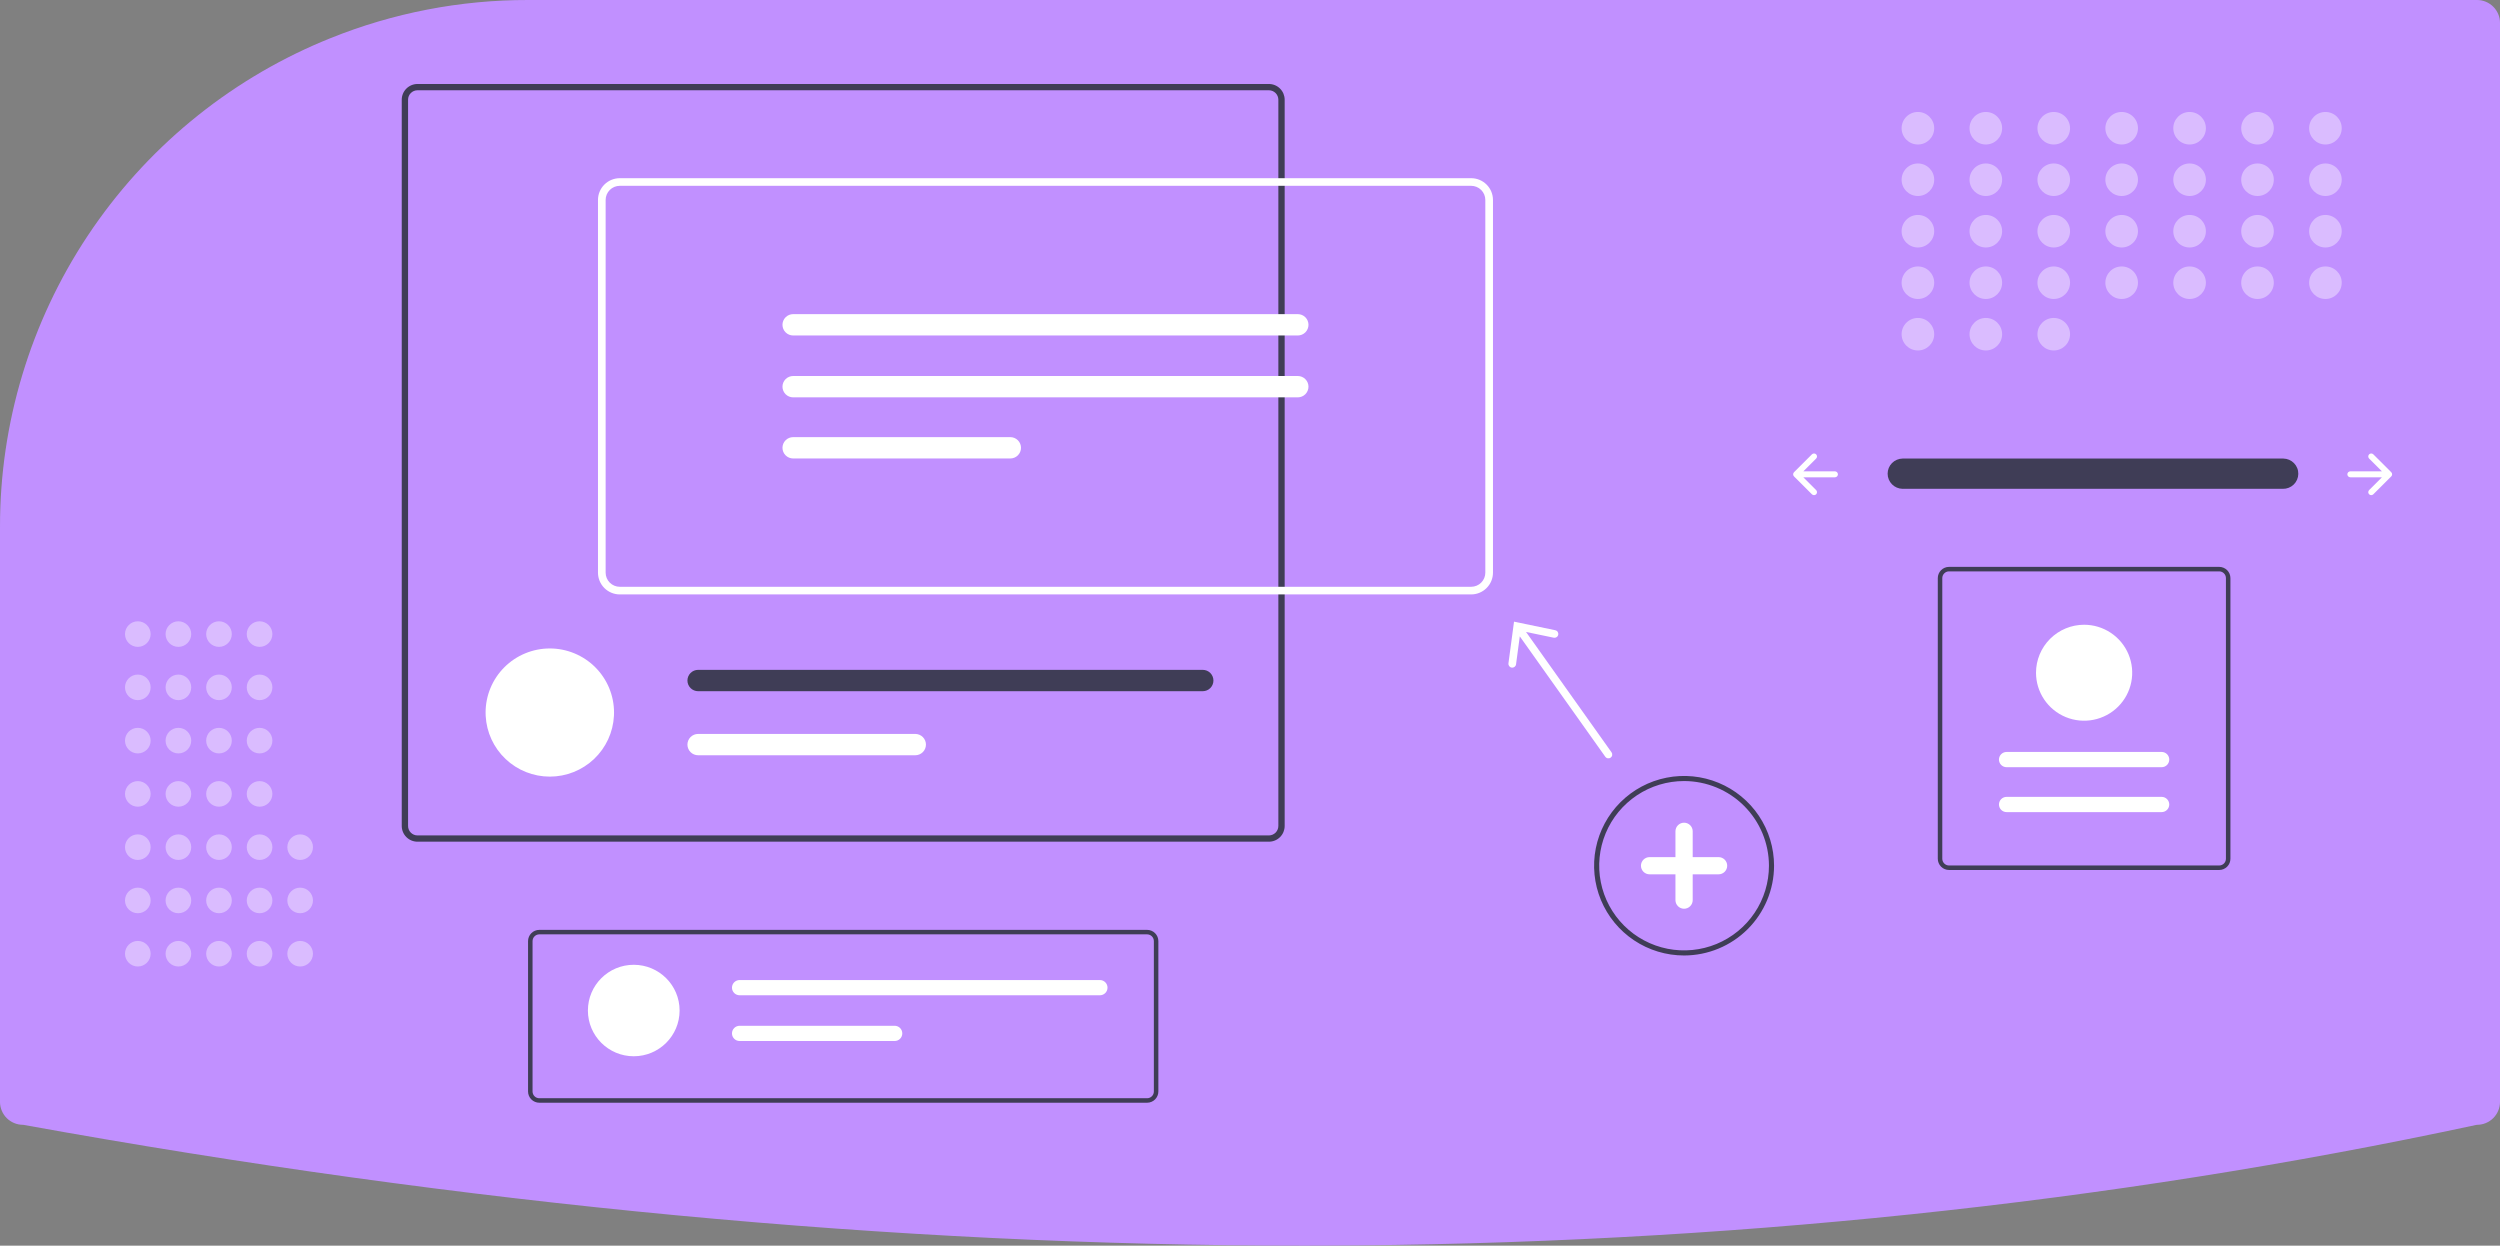 <svg width="287" height="143" viewBox="0 0 287 143" fill="none" xmlns="http://www.w3.org/2000/svg">
<rect x="0" y="0" width="287" height="143" fill="#808080" stroke="none"/>
<g clip-path="url(#clip0_265_660)">
<path d="M60.639 -3.32376e-05C52.842 -0.013 45.116 1.481 37.889 4.402C37.597 4.521 37.305 4.64 37.013 4.762C26.03 9.386 16.659 17.14 10.075 27.054C3.491 36.968 -0.014 48.6 -1.83532e-05 60.492V126.499C0.001 127.197 0.279 127.865 0.773 128.358C1.267 128.851 1.937 129.128 2.636 129.129L2.688 129.133C53.489 138.336 102.876 143 149.518 143C150.218 143 150.916 142.999 151.614 142.997C197.462 142.858 242.105 138.194 284.303 129.135L284.364 129.129C285.063 129.128 285.733 128.851 286.227 128.358C286.721 127.865 286.999 127.197 287 126.499V2.629C286.999 1.932 286.721 1.264 286.227 0.771C285.733 0.278 285.063 0.001 284.364 -1.54064e-05L60.639 -3.32376e-05Z" fill="#C190FF"/>
<path d="M218.413 52.643C217.956 52.65 217.52 52.837 217.2 53.161C216.879 53.486 216.7 53.924 216.7 54.38C216.7 54.836 216.879 55.273 217.2 55.598C217.52 55.923 217.956 56.109 218.413 56.117H262.073C262.302 56.121 262.53 56.08 262.743 55.996C262.956 55.912 263.15 55.788 263.314 55.629C263.479 55.47 263.611 55.281 263.702 55.071C263.793 54.862 263.842 54.637 263.845 54.408C263.849 54.18 263.808 53.953 263.724 53.741C263.639 53.529 263.514 53.335 263.355 53.171C263.196 53.007 263.006 52.876 262.795 52.785C262.585 52.695 262.36 52.646 262.131 52.643C262.112 52.642 262.093 52.642 262.073 52.643H218.413Z" fill="#3F3D56"/>
<path d="M271.975 52.159C271.943 52.191 271.918 52.228 271.901 52.27C271.883 52.311 271.874 52.356 271.874 52.401C271.874 52.446 271.883 52.49 271.901 52.532C271.918 52.573 271.943 52.611 271.975 52.642L273.446 54.11H269.818C269.728 54.11 269.64 54.146 269.576 54.21C269.512 54.274 269.476 54.361 269.476 54.452C269.476 54.542 269.512 54.629 269.576 54.693C269.64 54.757 269.728 54.794 269.818 54.794H273.446L271.975 56.261C271.943 56.293 271.918 56.33 271.901 56.372C271.883 56.413 271.874 56.458 271.874 56.503C271.874 56.547 271.883 56.592 271.901 56.633C271.918 56.675 271.943 56.712 271.975 56.744C272.007 56.776 272.044 56.801 272.086 56.818C272.128 56.836 272.172 56.844 272.217 56.844C272.262 56.844 272.307 56.836 272.348 56.818C272.39 56.801 272.428 56.776 272.459 56.744L274.515 54.693C274.58 54.629 274.616 54.542 274.616 54.452C274.616 54.361 274.58 54.274 274.515 54.21L272.459 52.159C272.428 52.127 272.39 52.102 272.348 52.085C272.307 52.068 272.262 52.059 272.217 52.059C272.172 52.059 272.128 52.068 272.086 52.085C272.044 52.102 272.007 52.127 271.975 52.159Z" fill="white"/>
<path d="M208.493 52.159C208.525 52.191 208.55 52.228 208.567 52.27C208.585 52.311 208.593 52.356 208.593 52.401C208.593 52.446 208.585 52.49 208.567 52.532C208.55 52.573 208.525 52.611 208.493 52.642L207.022 54.11H210.649C210.694 54.11 210.739 54.118 210.781 54.136C210.822 54.153 210.86 54.178 210.892 54.21C210.924 54.241 210.95 54.279 210.967 54.321C210.984 54.362 210.993 54.407 210.993 54.452C210.993 54.497 210.984 54.541 210.967 54.583C210.95 54.624 210.924 54.662 210.892 54.694C210.86 54.725 210.822 54.751 210.781 54.768C210.739 54.785 210.694 54.794 210.649 54.794H207.022L208.493 56.261C208.557 56.325 208.593 56.412 208.593 56.503C208.593 56.593 208.557 56.68 208.493 56.744C208.429 56.808 208.342 56.844 208.251 56.844C208.16 56.844 208.073 56.808 208.008 56.744L205.953 54.693C205.888 54.629 205.852 54.542 205.852 54.452C205.852 54.361 205.888 54.274 205.953 54.21L208.008 52.159C208.04 52.127 208.078 52.102 208.12 52.085C208.161 52.068 208.206 52.059 208.251 52.059C208.296 52.059 208.34 52.068 208.382 52.085C208.423 52.102 208.461 52.127 208.493 52.159Z" fill="white"/>
<g opacity="0.4">
<path d="M220.176 16.588C221.209 16.588 222.047 15.752 222.047 14.721C222.047 13.69 221.209 12.854 220.176 12.854C219.142 12.854 218.305 13.69 218.305 14.721C218.305 15.752 219.142 16.588 220.176 16.588Z" fill="white"/>
<path d="M227.973 16.588C229.007 16.588 229.844 15.752 229.844 14.721C229.844 13.69 229.007 12.854 227.973 12.854C226.94 12.854 226.102 13.69 226.102 14.721C226.102 15.752 226.94 16.588 227.973 16.588Z" fill="white"/>
<path d="M235.77 16.588C236.804 16.588 237.642 15.752 237.642 14.721C237.642 13.69 236.804 12.854 235.77 12.854C234.737 12.854 233.899 13.69 233.899 14.721C233.899 15.752 234.737 16.588 235.77 16.588Z" fill="white"/>
<path d="M243.567 16.588C244.601 16.588 245.439 15.752 245.439 14.721C245.439 13.69 244.601 12.854 243.567 12.854C242.534 12.854 241.696 13.69 241.696 14.721C241.696 15.752 242.534 16.588 243.567 16.588Z" fill="white"/>
<path d="M251.365 16.588C252.398 16.588 253.236 15.752 253.236 14.721C253.236 13.69 252.398 12.854 251.365 12.854C250.331 12.854 249.493 13.69 249.493 14.721C249.493 15.752 250.331 16.588 251.365 16.588Z" fill="white"/>
<path d="M259.162 16.588C260.195 16.588 261.033 15.752 261.033 14.721C261.033 13.69 260.195 12.854 259.162 12.854C258.128 12.854 257.291 13.69 257.291 14.721C257.291 15.752 258.128 16.588 259.162 16.588Z" fill="white"/>
<path d="M266.959 16.588C267.993 16.588 268.83 15.752 268.83 14.721C268.83 13.69 267.993 12.854 266.959 12.854C265.926 12.854 265.088 13.69 265.088 14.721C265.088 15.752 265.926 16.588 266.959 16.588Z" fill="white"/>
<path d="M220.176 22.5C221.209 22.5 222.047 21.664 222.047 20.633C222.047 19.602 221.209 18.766 220.176 18.766C219.142 18.766 218.305 19.602 218.305 20.633C218.305 21.664 219.142 22.5 220.176 22.5Z" fill="white"/>
<path d="M227.973 22.5C229.007 22.5 229.844 21.664 229.844 20.633C229.844 19.602 229.007 18.766 227.973 18.766C226.94 18.766 226.102 19.602 226.102 20.633C226.102 21.664 226.94 22.5 227.973 22.5Z" fill="white"/>
<path d="M235.77 22.5C236.804 22.5 237.642 21.664 237.642 20.633C237.642 19.602 236.804 18.766 235.77 18.766C234.737 18.766 233.899 19.602 233.899 20.633C233.899 21.664 234.737 22.5 235.77 22.5Z" fill="white"/>
<path d="M243.567 22.5C244.601 22.5 245.439 21.664 245.439 20.633C245.439 19.602 244.601 18.766 243.567 18.766C242.534 18.766 241.696 19.602 241.696 20.633C241.696 21.664 242.534 22.5 243.567 22.5Z" fill="white"/>
<path d="M251.365 22.5C252.398 22.5 253.236 21.664 253.236 20.633C253.236 19.602 252.398 18.766 251.365 18.766C250.331 18.766 249.493 19.602 249.493 20.633C249.493 21.664 250.331 22.5 251.365 22.5Z" fill="white"/>
<path d="M259.162 22.5C260.195 22.5 261.033 21.664 261.033 20.633C261.033 19.602 260.195 18.766 259.162 18.766C258.128 18.766 257.291 19.602 257.291 20.633C257.291 21.664 258.128 22.5 259.162 22.5Z" fill="white"/>
<path d="M266.959 22.5C267.993 22.5 268.83 21.664 268.83 20.633C268.83 19.602 267.993 18.766 266.959 18.766C265.926 18.766 265.088 19.602 265.088 20.633C265.088 21.664 265.926 22.5 266.959 22.5Z" fill="white"/>
<path d="M220.176 28.411C221.209 28.411 222.047 27.575 222.047 26.544C222.047 25.513 221.209 24.677 220.176 24.677C219.142 24.677 218.305 25.513 218.305 26.544C218.305 27.575 219.142 28.411 220.176 28.411Z" fill="white"/>
<path d="M227.973 28.411C229.007 28.411 229.844 27.575 229.844 26.544C229.844 25.513 229.007 24.677 227.973 24.677C226.94 24.677 226.102 25.513 226.102 26.544C226.102 27.575 226.94 28.411 227.973 28.411Z" fill="white"/>
<path d="M235.77 28.411C236.804 28.411 237.642 27.575 237.642 26.544C237.642 25.513 236.804 24.677 235.77 24.677C234.737 24.677 233.899 25.513 233.899 26.544C233.899 27.575 234.737 28.411 235.77 28.411Z" fill="white"/>
<path d="M243.567 28.411C244.601 28.411 245.439 27.575 245.439 26.544C245.439 25.513 244.601 24.677 243.567 24.677C242.534 24.677 241.696 25.513 241.696 26.544C241.696 27.575 242.534 28.411 243.567 28.411Z" fill="white"/>
<path d="M251.365 28.411C252.398 28.411 253.236 27.575 253.236 26.544C253.236 25.513 252.398 24.677 251.365 24.677C250.331 24.677 249.493 25.513 249.493 26.544C249.493 27.575 250.331 28.411 251.365 28.411Z" fill="white"/>
<path d="M259.162 28.411C260.195 28.411 261.033 27.575 261.033 26.544C261.033 25.513 260.195 24.677 259.162 24.677C258.128 24.677 257.291 25.513 257.291 26.544C257.291 27.575 258.128 28.411 259.162 28.411Z" fill="white"/>
<path d="M266.959 28.411C267.993 28.411 268.83 27.575 268.83 26.544C268.83 25.513 267.993 24.677 266.959 24.677C265.926 24.677 265.088 25.513 265.088 26.544C265.088 27.575 265.926 28.411 266.959 28.411Z" fill="white"/>
<path d="M220.176 34.323C221.209 34.323 222.047 33.487 222.047 32.456C222.047 31.425 221.209 30.589 220.176 30.589C219.142 30.589 218.305 31.425 218.305 32.456C218.305 33.487 219.142 34.323 220.176 34.323Z" fill="white"/>
<path d="M227.973 34.323C229.007 34.323 229.844 33.487 229.844 32.456C229.844 31.425 229.007 30.589 227.973 30.589C226.94 30.589 226.102 31.425 226.102 32.456C226.102 33.487 226.94 34.323 227.973 34.323Z" fill="white"/>
<path d="M220.176 40.234C221.209 40.234 222.047 39.398 222.047 38.367C222.047 37.336 221.209 36.501 220.176 36.501C219.142 36.501 218.305 37.336 218.305 38.367C218.305 39.398 219.142 40.234 220.176 40.234Z" fill="white"/>
<path d="M227.973 40.234C229.007 40.234 229.844 39.398 229.844 38.367C229.844 37.336 229.007 36.501 227.973 36.501C226.94 36.501 226.102 37.336 226.102 38.367C226.102 39.398 226.94 40.234 227.973 40.234Z" fill="white"/>
<path d="M235.77 40.234C236.804 40.234 237.642 39.398 237.642 38.367C237.642 37.336 236.804 36.501 235.77 36.501C234.737 36.501 233.899 37.336 233.899 38.367C233.899 39.398 234.737 40.234 235.77 40.234Z" fill="white"/>
<path d="M235.77 34.323C236.804 34.323 237.642 33.487 237.642 32.456C237.642 31.425 236.804 30.589 235.77 30.589C234.737 30.589 233.899 31.425 233.899 32.456C233.899 33.487 234.737 34.323 235.77 34.323Z" fill="white"/>
<path d="M243.567 34.323C244.601 34.323 245.439 33.487 245.439 32.456C245.439 31.425 244.601 30.589 243.567 30.589C242.534 30.589 241.696 31.425 241.696 32.456C241.696 33.487 242.534 34.323 243.567 34.323Z" fill="white"/>
<path d="M251.365 34.323C252.398 34.323 253.236 33.487 253.236 32.456C253.236 31.425 252.398 30.589 251.365 30.589C250.331 30.589 249.493 31.425 249.493 32.456C249.493 33.487 250.331 34.323 251.365 34.323Z" fill="white"/>
<path d="M259.162 34.323C260.195 34.323 261.033 33.487 261.033 32.456C261.033 31.425 260.195 30.589 259.162 30.589C258.128 30.589 257.291 31.425 257.291 32.456C257.291 33.487 258.128 34.323 259.162 34.323Z" fill="white"/>
<path d="M266.959 34.323C267.993 34.323 268.83 33.487 268.83 32.456C268.83 31.425 267.993 30.589 266.959 30.589C265.926 30.589 265.088 31.425 265.088 32.456C265.088 33.487 265.926 34.323 266.959 34.323Z" fill="white"/>
</g>
<path d="M193.332 109.689C191.289 109.689 189.292 109.085 187.593 107.952C185.894 106.82 184.57 105.211 183.788 103.328C183.006 101.445 182.802 99.373 183.2 97.374C183.599 95.375 184.583 93.539 186.027 92.098C187.472 90.657 189.313 89.675 191.317 89.278C193.32 88.88 195.397 89.084 197.285 89.864C199.172 90.644 200.786 91.965 201.921 93.659C203.056 95.354 203.662 97.346 203.662 99.384C203.658 102.116 202.569 104.736 200.633 106.667C198.696 108.599 196.07 109.686 193.332 109.689ZM193.332 89.664C191.405 89.664 189.521 90.234 187.918 91.302C186.316 92.37 185.067 93.888 184.329 95.665C183.592 97.441 183.399 99.395 183.775 101.281C184.151 103.166 185.079 104.898 186.442 106.258C187.804 107.617 189.541 108.543 191.431 108.918C193.321 109.293 195.28 109.101 197.061 108.365C198.841 107.629 200.363 106.383 201.434 104.785C202.504 103.186 203.076 101.307 203.076 99.384C203.073 96.807 202.045 94.336 200.219 92.514C198.392 90.692 195.915 89.667 193.332 89.664Z" fill="#3F3D56"/>
<path d="M197.292 98.397H194.322V95.434C194.322 95.172 194.218 94.92 194.032 94.735C193.846 94.55 193.594 94.446 193.332 94.446C193.069 94.446 192.817 94.55 192.632 94.735C192.446 94.92 192.342 95.172 192.342 95.434V98.397H189.371C189.109 98.397 188.857 98.501 188.671 98.686C188.486 98.871 188.381 99.122 188.381 99.384C188.381 99.646 188.486 99.897 188.671 100.083C188.857 100.268 189.109 100.372 189.371 100.372H192.342V103.335C192.342 103.597 192.446 103.848 192.632 104.033C192.817 104.219 193.069 104.323 193.332 104.323C193.594 104.323 193.846 104.219 194.032 104.033C194.218 103.848 194.322 103.597 194.322 103.335V100.372H197.292C197.555 100.372 197.807 100.268 197.992 100.083C198.178 99.897 198.282 99.646 198.282 99.384C198.282 99.122 198.178 98.871 197.992 98.686C197.807 98.501 197.555 98.397 197.292 98.397Z" fill="white"/>
<g opacity="0.4">
<path d="M15.821 110.954C16.634 110.954 17.293 110.297 17.293 109.487C17.293 108.676 16.634 108.019 15.821 108.019C15.009 108.019 14.35 108.676 14.35 109.487C14.35 110.297 15.009 110.954 15.821 110.954Z" fill="white"/>
<path d="M15.821 104.839C16.634 104.839 17.293 104.182 17.293 103.371C17.293 102.56 16.634 101.903 15.821 101.903C15.009 101.903 14.35 102.56 14.35 103.371C14.35 104.182 15.009 104.839 15.821 104.839Z" fill="white"/>
<path d="M15.821 98.723C16.634 98.723 17.293 98.066 17.293 97.255C17.293 96.445 16.634 95.788 15.821 95.788C15.009 95.788 14.35 96.445 14.35 97.255C14.35 98.066 15.009 98.723 15.821 98.723Z" fill="white"/>
<path d="M15.821 92.608C16.634 92.608 17.293 91.951 17.293 91.14C17.293 90.329 16.634 89.672 15.821 89.672C15.009 89.672 14.35 90.329 14.35 91.14C14.35 91.951 15.009 92.608 15.821 92.608Z" fill="white"/>
<path d="M15.821 86.492C16.634 86.492 17.293 85.835 17.293 85.025C17.293 84.214 16.634 83.557 15.821 83.557C15.009 83.557 14.35 84.214 14.35 85.025C14.35 85.835 15.009 86.492 15.821 86.492Z" fill="white"/>
<path d="M15.821 80.377C16.634 80.377 17.293 79.72 17.293 78.909C17.293 78.098 16.634 77.441 15.821 77.441C15.009 77.441 14.35 78.098 14.35 78.909C14.35 79.72 15.009 80.377 15.821 80.377Z" fill="white"/>
<path d="M15.821 74.261C16.634 74.261 17.293 73.604 17.293 72.793C17.293 71.983 16.634 71.326 15.821 71.326C15.009 71.326 14.35 71.983 14.35 72.793C14.35 73.604 15.009 74.261 15.821 74.261Z" fill="white"/>
<path d="M20.48 110.954C21.293 110.954 21.952 110.297 21.952 109.487C21.952 108.676 21.293 108.019 20.48 108.019C19.668 108.019 19.009 108.676 19.009 109.487C19.009 110.297 19.668 110.954 20.48 110.954Z" fill="white"/>
<path d="M20.48 104.839C21.293 104.839 21.952 104.182 21.952 103.371C21.952 102.56 21.293 101.903 20.48 101.903C19.668 101.903 19.009 102.56 19.009 103.371C19.009 104.182 19.668 104.839 20.48 104.839Z" fill="white"/>
<path d="M20.48 98.723C21.293 98.723 21.952 98.066 21.952 97.255C21.952 96.445 21.293 95.788 20.48 95.788C19.668 95.788 19.009 96.445 19.009 97.255C19.009 98.066 19.668 98.723 20.48 98.723Z" fill="white"/>
<path d="M20.48 92.608C21.293 92.608 21.952 91.951 21.952 91.14C21.952 90.329 21.293 89.672 20.48 89.672C19.668 89.672 19.009 90.329 19.009 91.14C19.009 91.951 19.668 92.608 20.48 92.608Z" fill="white"/>
<path d="M20.48 86.492C21.293 86.492 21.952 85.835 21.952 85.025C21.952 84.214 21.293 83.557 20.48 83.557C19.668 83.557 19.009 84.214 19.009 85.025C19.009 85.835 19.668 86.492 20.48 86.492Z" fill="white"/>
<path d="M20.48 80.377C21.293 80.377 21.952 79.72 21.952 78.909C21.952 78.098 21.293 77.441 20.48 77.441C19.668 77.441 19.009 78.098 19.009 78.909C19.009 79.72 19.668 80.377 20.48 80.377Z" fill="white"/>
<path d="M20.48 74.261C21.293 74.261 21.952 73.604 21.952 72.793C21.952 71.983 21.293 71.326 20.48 71.326C19.668 71.326 19.009 71.983 19.009 72.793C19.009 73.604 19.668 74.261 20.48 74.261Z" fill="white"/>
<path d="M25.139 110.954C25.952 110.954 26.611 110.297 26.611 109.487C26.611 108.676 25.952 108.019 25.139 108.019C24.327 108.019 23.668 108.676 23.668 109.487C23.668 110.297 24.327 110.954 25.139 110.954Z" fill="white"/>
<path d="M25.139 104.839C25.952 104.839 26.611 104.182 26.611 103.371C26.611 102.56 25.952 101.903 25.139 101.903C24.327 101.903 23.668 102.56 23.668 103.371C23.668 104.182 24.327 104.839 25.139 104.839Z" fill="white"/>
<path d="M25.139 98.723C25.952 98.723 26.611 98.066 26.611 97.255C26.611 96.445 25.952 95.788 25.139 95.788C24.327 95.788 23.668 96.445 23.668 97.255C23.668 98.066 24.327 98.723 25.139 98.723Z" fill="white"/>
<path d="M25.139 92.608C25.952 92.608 26.611 91.951 26.611 91.14C26.611 90.329 25.952 89.672 25.139 89.672C24.327 89.672 23.668 90.329 23.668 91.14C23.668 91.951 24.327 92.608 25.139 92.608Z" fill="white"/>
<path d="M25.139 86.492C25.952 86.492 26.611 85.835 26.611 85.025C26.611 84.214 25.952 83.557 25.139 83.557C24.327 83.557 23.668 84.214 23.668 85.025C23.668 85.835 24.327 86.492 25.139 86.492Z" fill="white"/>
<path d="M25.139 80.377C25.952 80.377 26.611 79.72 26.611 78.909C26.611 78.098 25.952 77.441 25.139 77.441C24.327 77.441 23.668 78.098 23.668 78.909C23.668 79.72 24.327 80.377 25.139 80.377Z" fill="white"/>
<path d="M25.139 74.261C25.952 74.261 26.611 73.604 26.611 72.793C26.611 71.983 25.952 71.326 25.139 71.326C24.327 71.326 23.668 71.983 23.668 72.793C23.668 73.604 24.327 74.261 25.139 74.261Z" fill="white"/>
<path d="M29.799 110.954C30.611 110.954 31.27 110.297 31.27 109.487C31.27 108.676 30.611 108.019 29.799 108.019C28.986 108.019 28.327 108.676 28.327 109.487C28.327 110.297 28.986 110.954 29.799 110.954Z" fill="white"/>
<path d="M29.799 104.839C30.611 104.839 31.27 104.182 31.27 103.371C31.27 102.56 30.611 101.903 29.799 101.903C28.986 101.903 28.327 102.56 28.327 103.371C28.327 104.182 28.986 104.839 29.799 104.839Z" fill="white"/>
<path d="M34.458 110.954C35.27 110.954 35.929 110.297 35.929 109.487C35.929 108.676 35.27 108.019 34.458 108.019C33.645 108.019 32.986 108.676 32.986 109.487C32.986 110.297 33.645 110.954 34.458 110.954Z" fill="white"/>
<path d="M34.458 104.839C35.27 104.839 35.929 104.182 35.929 103.371C35.929 102.56 35.27 101.903 34.458 101.903C33.645 101.903 32.986 102.56 32.986 103.371C32.986 104.182 33.645 104.839 34.458 104.839Z" fill="white"/>
<path d="M34.458 98.723C35.27 98.723 35.929 98.066 35.929 97.255C35.929 96.445 35.27 95.788 34.458 95.788C33.645 95.788 32.986 96.445 32.986 97.255C32.986 98.066 33.645 98.723 34.458 98.723Z" fill="white"/>
<path d="M29.799 98.723C30.611 98.723 31.27 98.066 31.27 97.255C31.27 96.445 30.611 95.788 29.799 95.788C28.986 95.788 28.327 96.445 28.327 97.255C28.327 98.066 28.986 98.723 29.799 98.723Z" fill="white"/>
<path d="M29.799 92.608C30.611 92.608 31.27 91.951 31.27 91.14C31.27 90.329 30.611 89.672 29.799 89.672C28.986 89.672 28.327 90.329 28.327 91.14C28.327 91.951 28.986 92.608 29.799 92.608Z" fill="white"/>
<path d="M29.799 86.492C30.611 86.492 31.27 85.835 31.27 85.025C31.27 84.214 30.611 83.557 29.799 83.557C28.986 83.557 28.327 84.214 28.327 85.025C28.327 85.835 28.986 86.492 29.799 86.492Z" fill="white"/>
<path d="M29.799 80.377C30.611 80.377 31.27 79.72 31.27 78.909C31.27 78.098 30.611 77.441 29.799 77.441C28.986 77.441 28.327 78.098 28.327 78.909C28.327 79.72 28.986 80.377 29.799 80.377Z" fill="white"/>
<path d="M29.799 74.261C30.611 74.261 31.27 73.604 31.27 72.793C31.27 71.983 30.611 71.326 29.799 71.326C28.986 71.326 28.327 71.983 28.327 72.793C28.327 73.604 28.986 74.261 29.799 74.261Z" fill="white"/>
</g>
<path d="M145.67 9.641H47.931C47.451 9.642 46.991 9.832 46.651 10.171C46.312 10.51 46.121 10.969 46.12 11.448V94.821C46.121 95.3 46.312 95.759 46.651 96.098C46.991 96.437 47.451 96.627 47.931 96.627H145.67C146.15 96.627 146.61 96.437 146.949 96.098C147.289 95.759 147.48 95.3 147.48 94.821V11.448C147.48 10.969 147.289 10.51 146.949 10.171C146.61 9.832 146.15 9.642 145.67 9.641ZM146.755 94.821C146.754 95.109 146.64 95.384 146.437 95.588C146.233 95.791 145.958 95.906 145.67 95.907H47.931C47.643 95.907 47.366 95.792 47.163 95.588C46.959 95.385 46.845 95.109 46.846 94.821V11.448C46.845 11.16 46.959 10.884 47.163 10.681C47.366 10.477 47.643 10.362 47.931 10.362H145.67C145.958 10.363 146.233 10.478 146.437 10.681C146.64 10.885 146.754 11.16 146.755 11.448V94.821Z" fill="#3F3D56"/>
<path d="M70.491 81.803C70.491 81.931 70.488 82.06 70.481 82.185C70.383 84.067 69.564 85.839 68.194 87.136C66.824 88.433 65.007 89.156 63.119 89.156C61.23 89.156 59.413 88.433 58.043 87.136C56.673 85.839 55.855 84.067 55.756 82.185C55.749 82.06 55.746 81.931 55.746 81.803C55.745 80.837 55.936 79.88 56.306 78.987C56.676 78.094 57.219 77.283 57.904 76.599C58.589 75.916 59.401 75.374 60.296 75.004C61.191 74.634 62.15 74.443 63.119 74.443C64.087 74.443 65.046 74.634 65.941 75.004C66.836 75.374 67.649 75.916 68.334 76.599C69.018 77.283 69.561 78.094 69.932 78.987C70.302 79.88 70.492 80.837 70.491 81.803Z" fill="white"/>
<path d="M138.075 76.899H80.144C79.819 76.899 79.507 77.028 79.276 77.258C79.046 77.488 78.917 77.8 78.917 78.125C78.917 78.45 79.046 78.761 79.276 78.991C79.507 79.221 79.819 79.35 80.144 79.351H138.075C138.4 79.35 138.713 79.221 138.943 78.991C139.173 78.761 139.302 78.45 139.302 78.125C139.302 77.8 139.173 77.488 138.943 77.258C138.713 77.028 138.4 76.899 138.075 76.899Z" fill="#3F3D56"/>
<path d="M105.071 84.255H80.144C79.819 84.255 79.507 84.384 79.276 84.614C79.046 84.843 78.917 85.155 78.917 85.479C78.917 85.804 79.046 86.116 79.276 86.345C79.507 86.575 79.819 86.704 80.144 86.704H105.071C105.397 86.704 105.709 86.575 105.939 86.345C106.169 86.116 106.299 85.804 106.299 85.479C106.299 85.155 106.169 84.843 105.939 84.614C105.709 84.384 105.397 84.255 105.071 84.255Z" fill="white"/>
<path d="M168.89 68.24H71.152C70.488 68.239 69.852 67.976 69.382 67.507C68.913 67.039 68.649 66.404 68.648 65.742V22.954C68.649 22.291 68.913 21.657 69.382 21.189C69.852 20.72 70.488 20.457 71.152 20.456H168.89C169.554 20.457 170.19 20.72 170.66 21.189C171.129 21.657 171.393 22.291 171.394 22.954V65.742C171.393 66.404 171.129 67.039 170.66 67.507C170.19 67.976 169.554 68.239 168.89 68.24ZM71.152 21.332C70.721 21.333 70.308 21.504 70.003 21.808C69.699 22.112 69.527 22.524 69.527 22.954V65.742C69.527 66.172 69.699 66.584 70.003 66.888C70.308 67.192 70.721 67.363 71.152 67.363H168.89C169.321 67.363 169.734 67.192 170.039 66.888C170.343 66.584 170.515 66.172 170.515 65.742V22.954C170.515 22.524 170.343 22.112 170.039 21.808C169.734 21.504 169.321 21.333 168.89 21.332H71.152Z" fill="white"/>
<path d="M91.056 36.062C90.731 36.062 90.418 36.191 90.188 36.421C89.957 36.651 89.828 36.963 89.828 37.288C89.828 37.613 89.957 37.925 90.188 38.155C90.418 38.385 90.731 38.514 91.056 38.514H148.986C149.312 38.514 149.624 38.385 149.855 38.155C150.085 37.925 150.214 37.613 150.214 37.288C150.214 36.963 150.085 36.651 149.855 36.421C149.624 36.191 149.312 36.062 148.986 36.062H91.056Z" fill="white"/>
<path d="M91.056 43.165C90.731 43.165 90.418 43.294 90.188 43.524C89.957 43.754 89.828 44.066 89.828 44.391C89.828 44.716 89.957 45.028 90.188 45.258C90.418 45.488 90.731 45.617 91.056 45.617H148.986C149.311 45.616 149.623 45.487 149.853 45.257C150.083 45.027 150.213 44.716 150.213 44.391C150.213 44.066 150.083 43.755 149.853 43.525C149.623 43.295 149.311 43.166 148.986 43.165H91.056Z" fill="white"/>
<path d="M91.056 50.182C90.731 50.182 90.418 50.311 90.188 50.541C89.957 50.771 89.828 51.083 89.828 51.408C89.828 51.733 89.957 52.045 90.188 52.275C90.418 52.504 90.731 52.633 91.056 52.633H115.984C116.309 52.633 116.621 52.504 116.851 52.274C117.081 52.044 117.21 51.733 117.21 51.408C117.21 51.083 117.081 50.771 116.851 50.542C116.621 50.312 116.309 50.182 115.984 50.182H91.056Z" fill="white"/>
<path d="M185.005 86.368L175.188 72.547L178.366 73.208C178.423 73.22 178.481 73.22 178.538 73.21C178.594 73.199 178.648 73.177 178.697 73.145C178.745 73.114 178.787 73.073 178.819 73.025C178.852 72.978 178.874 72.924 178.886 72.868C178.898 72.812 178.898 72.754 178.888 72.697C178.877 72.64 178.855 72.586 178.823 72.538C178.792 72.49 178.751 72.449 178.703 72.416C178.655 72.384 178.602 72.361 178.545 72.349L173.81 71.366L173.17 76.148C173.163 76.206 173.166 76.264 173.181 76.32C173.196 76.375 173.221 76.428 173.256 76.474C173.292 76.519 173.335 76.558 173.385 76.587C173.435 76.616 173.491 76.635 173.548 76.642C173.605 76.65 173.664 76.646 173.72 76.631C173.775 76.617 173.828 76.591 173.874 76.556C173.92 76.52 173.958 76.477 173.987 76.427C174.016 76.377 174.035 76.322 174.042 76.264L174.471 73.053L184.288 86.875C184.321 86.922 184.364 86.962 184.413 86.992C184.461 87.023 184.516 87.044 184.573 87.053C184.629 87.063 184.688 87.061 184.744 87.049C184.8 87.036 184.853 87.012 184.9 86.979C184.947 86.946 184.987 86.903 185.018 86.855C185.049 86.806 185.07 86.752 185.079 86.695C185.089 86.638 185.087 86.58 185.075 86.524C185.062 86.468 185.038 86.415 185.005 86.368Z" fill="white"/>
<path d="M131.688 126.593H61.913C61.57 126.593 61.242 126.457 60.999 126.215C60.757 125.973 60.621 125.646 60.62 125.304V108.038C60.621 107.696 60.757 107.368 60.999 107.127C61.242 106.885 61.57 106.749 61.913 106.749H131.688C132.03 106.749 132.359 106.885 132.601 107.127C132.843 107.368 132.98 107.696 132.98 108.038V125.304C132.98 125.646 132.843 125.973 132.601 126.215C132.359 126.457 132.03 126.593 131.688 126.593ZM61.913 107.264C61.707 107.265 61.51 107.346 61.365 107.491C61.219 107.636 61.138 107.833 61.137 108.038V125.304C61.138 125.509 61.219 125.706 61.365 125.851C61.51 125.996 61.707 126.077 61.913 126.077H131.688C131.893 126.077 132.091 125.996 132.236 125.851C132.381 125.706 132.463 125.509 132.463 125.304V108.038C132.463 107.833 132.381 107.636 132.236 107.491C132.091 107.346 131.893 107.265 131.688 107.264H61.913Z" fill="#3F3D56"/>
<path d="M72.754 121.259C75.661 121.259 78.018 118.908 78.018 116.008C78.018 113.109 75.661 110.758 72.754 110.758C69.847 110.758 67.491 113.109 67.491 116.008C67.491 118.908 69.847 121.259 72.754 121.259Z" fill="white"/>
<path d="M84.91 112.508C84.795 112.508 84.681 112.53 84.574 112.574C84.468 112.618 84.371 112.682 84.289 112.764C84.207 112.845 84.143 112.942 84.098 113.048C84.054 113.154 84.031 113.268 84.031 113.383C84.031 113.498 84.054 113.612 84.098 113.718C84.143 113.825 84.207 113.921 84.289 114.002C84.371 114.084 84.468 114.148 84.574 114.192C84.681 114.236 84.795 114.258 84.91 114.258H126.266C126.499 114.258 126.722 114.166 126.886 114.002C127.051 113.838 127.143 113.615 127.143 113.383C127.143 113.151 127.051 112.928 126.886 112.764C126.722 112.6 126.499 112.508 126.266 112.508H84.91Z" fill="white"/>
<path d="M84.91 117.759C84.795 117.758 84.681 117.781 84.574 117.825C84.468 117.869 84.371 117.933 84.289 118.014C84.207 118.096 84.143 118.192 84.098 118.299C84.054 118.405 84.031 118.519 84.031 118.634C84.031 118.749 84.054 118.863 84.098 118.969C84.143 119.075 84.207 119.172 84.289 119.253C84.371 119.334 84.468 119.399 84.574 119.443C84.681 119.487 84.795 119.509 84.91 119.509H102.706C102.939 119.509 103.162 119.417 103.326 119.253C103.491 119.088 103.583 118.866 103.583 118.634C103.583 118.402 103.491 118.179 103.326 118.015C103.162 117.851 102.939 117.759 102.706 117.759H84.91Z" fill="white"/>
<path d="M223.75 65.077H254.761C255.104 65.078 255.432 65.214 255.675 65.455C255.917 65.697 256.053 66.025 256.053 66.366V98.585C256.053 98.927 255.917 99.254 255.675 99.496C255.432 99.738 255.104 99.874 254.761 99.874H223.75C223.407 99.874 223.079 99.738 222.837 99.496C222.595 99.254 222.458 98.927 222.458 98.585V66.366C222.458 66.025 222.595 65.697 222.837 65.455C223.079 65.214 223.407 65.078 223.75 65.077ZM254.761 99.358C254.967 99.358 255.164 99.277 255.309 99.132C255.455 98.987 255.536 98.79 255.537 98.585V66.366C255.536 66.161 255.455 65.965 255.309 65.82C255.164 65.675 254.967 65.593 254.761 65.593H223.75C223.544 65.593 223.347 65.675 223.202 65.82C223.057 65.965 222.975 66.161 222.975 66.366V98.585C222.975 98.79 223.057 98.987 223.202 99.132C223.347 99.277 223.544 99.358 223.75 99.358H254.761Z" fill="#3F3D56"/>
<path d="M248.153 93.23C248.386 93.23 248.609 93.138 248.774 92.974C248.938 92.809 249.031 92.587 249.031 92.355C249.031 92.123 248.938 91.9 248.774 91.736C248.609 91.572 248.386 91.48 248.153 91.48H230.358C230.125 91.48 229.902 91.572 229.738 91.736C229.573 91.9 229.481 92.123 229.481 92.355C229.481 92.587 229.573 92.809 229.738 92.974C229.902 93.138 230.125 93.23 230.358 93.23H248.153Z" fill="white"/>
<path d="M248.153 88.074C248.269 88.074 248.383 88.052 248.49 88.008C248.596 87.964 248.693 87.9 248.775 87.818C248.856 87.737 248.921 87.64 248.965 87.534C249.01 87.428 249.032 87.314 249.032 87.199C249.032 87.084 249.01 86.97 248.965 86.864C248.921 86.757 248.856 86.661 248.775 86.579C248.693 86.498 248.596 86.434 248.49 86.39C248.383 86.346 248.269 86.323 248.153 86.324H230.358C230.243 86.323 230.128 86.346 230.022 86.39C229.915 86.434 229.818 86.498 229.737 86.579C229.655 86.661 229.59 86.757 229.546 86.864C229.502 86.97 229.479 87.084 229.479 87.199C229.479 87.314 229.502 87.428 229.546 87.534C229.59 87.64 229.655 87.737 229.737 87.818C229.818 87.9 229.915 87.964 230.022 88.008C230.128 88.052 230.243 88.074 230.358 88.074H248.153Z" fill="white"/>
<path d="M239.256 71.721C240.348 71.721 241.415 72.044 242.323 72.65C243.231 73.255 243.939 74.115 244.357 75.122C244.775 76.128 244.884 77.236 244.671 78.305C244.458 79.373 243.932 80.355 243.16 81.125C242.388 81.895 241.404 82.42 240.333 82.632C239.262 82.845 238.151 82.736 237.142 82.319C236.133 81.902 235.271 81.196 234.664 80.29C234.058 79.384 233.734 78.319 233.734 77.23C233.735 75.769 234.318 74.369 235.353 73.337C236.388 72.304 237.792 71.723 239.256 71.721Z" fill="white"/>
</g>
<defs>
<clipPath id="clip0_265_660">
<rect width="287" height="143" fill="white"/>
</clipPath>
</defs>
</svg>
